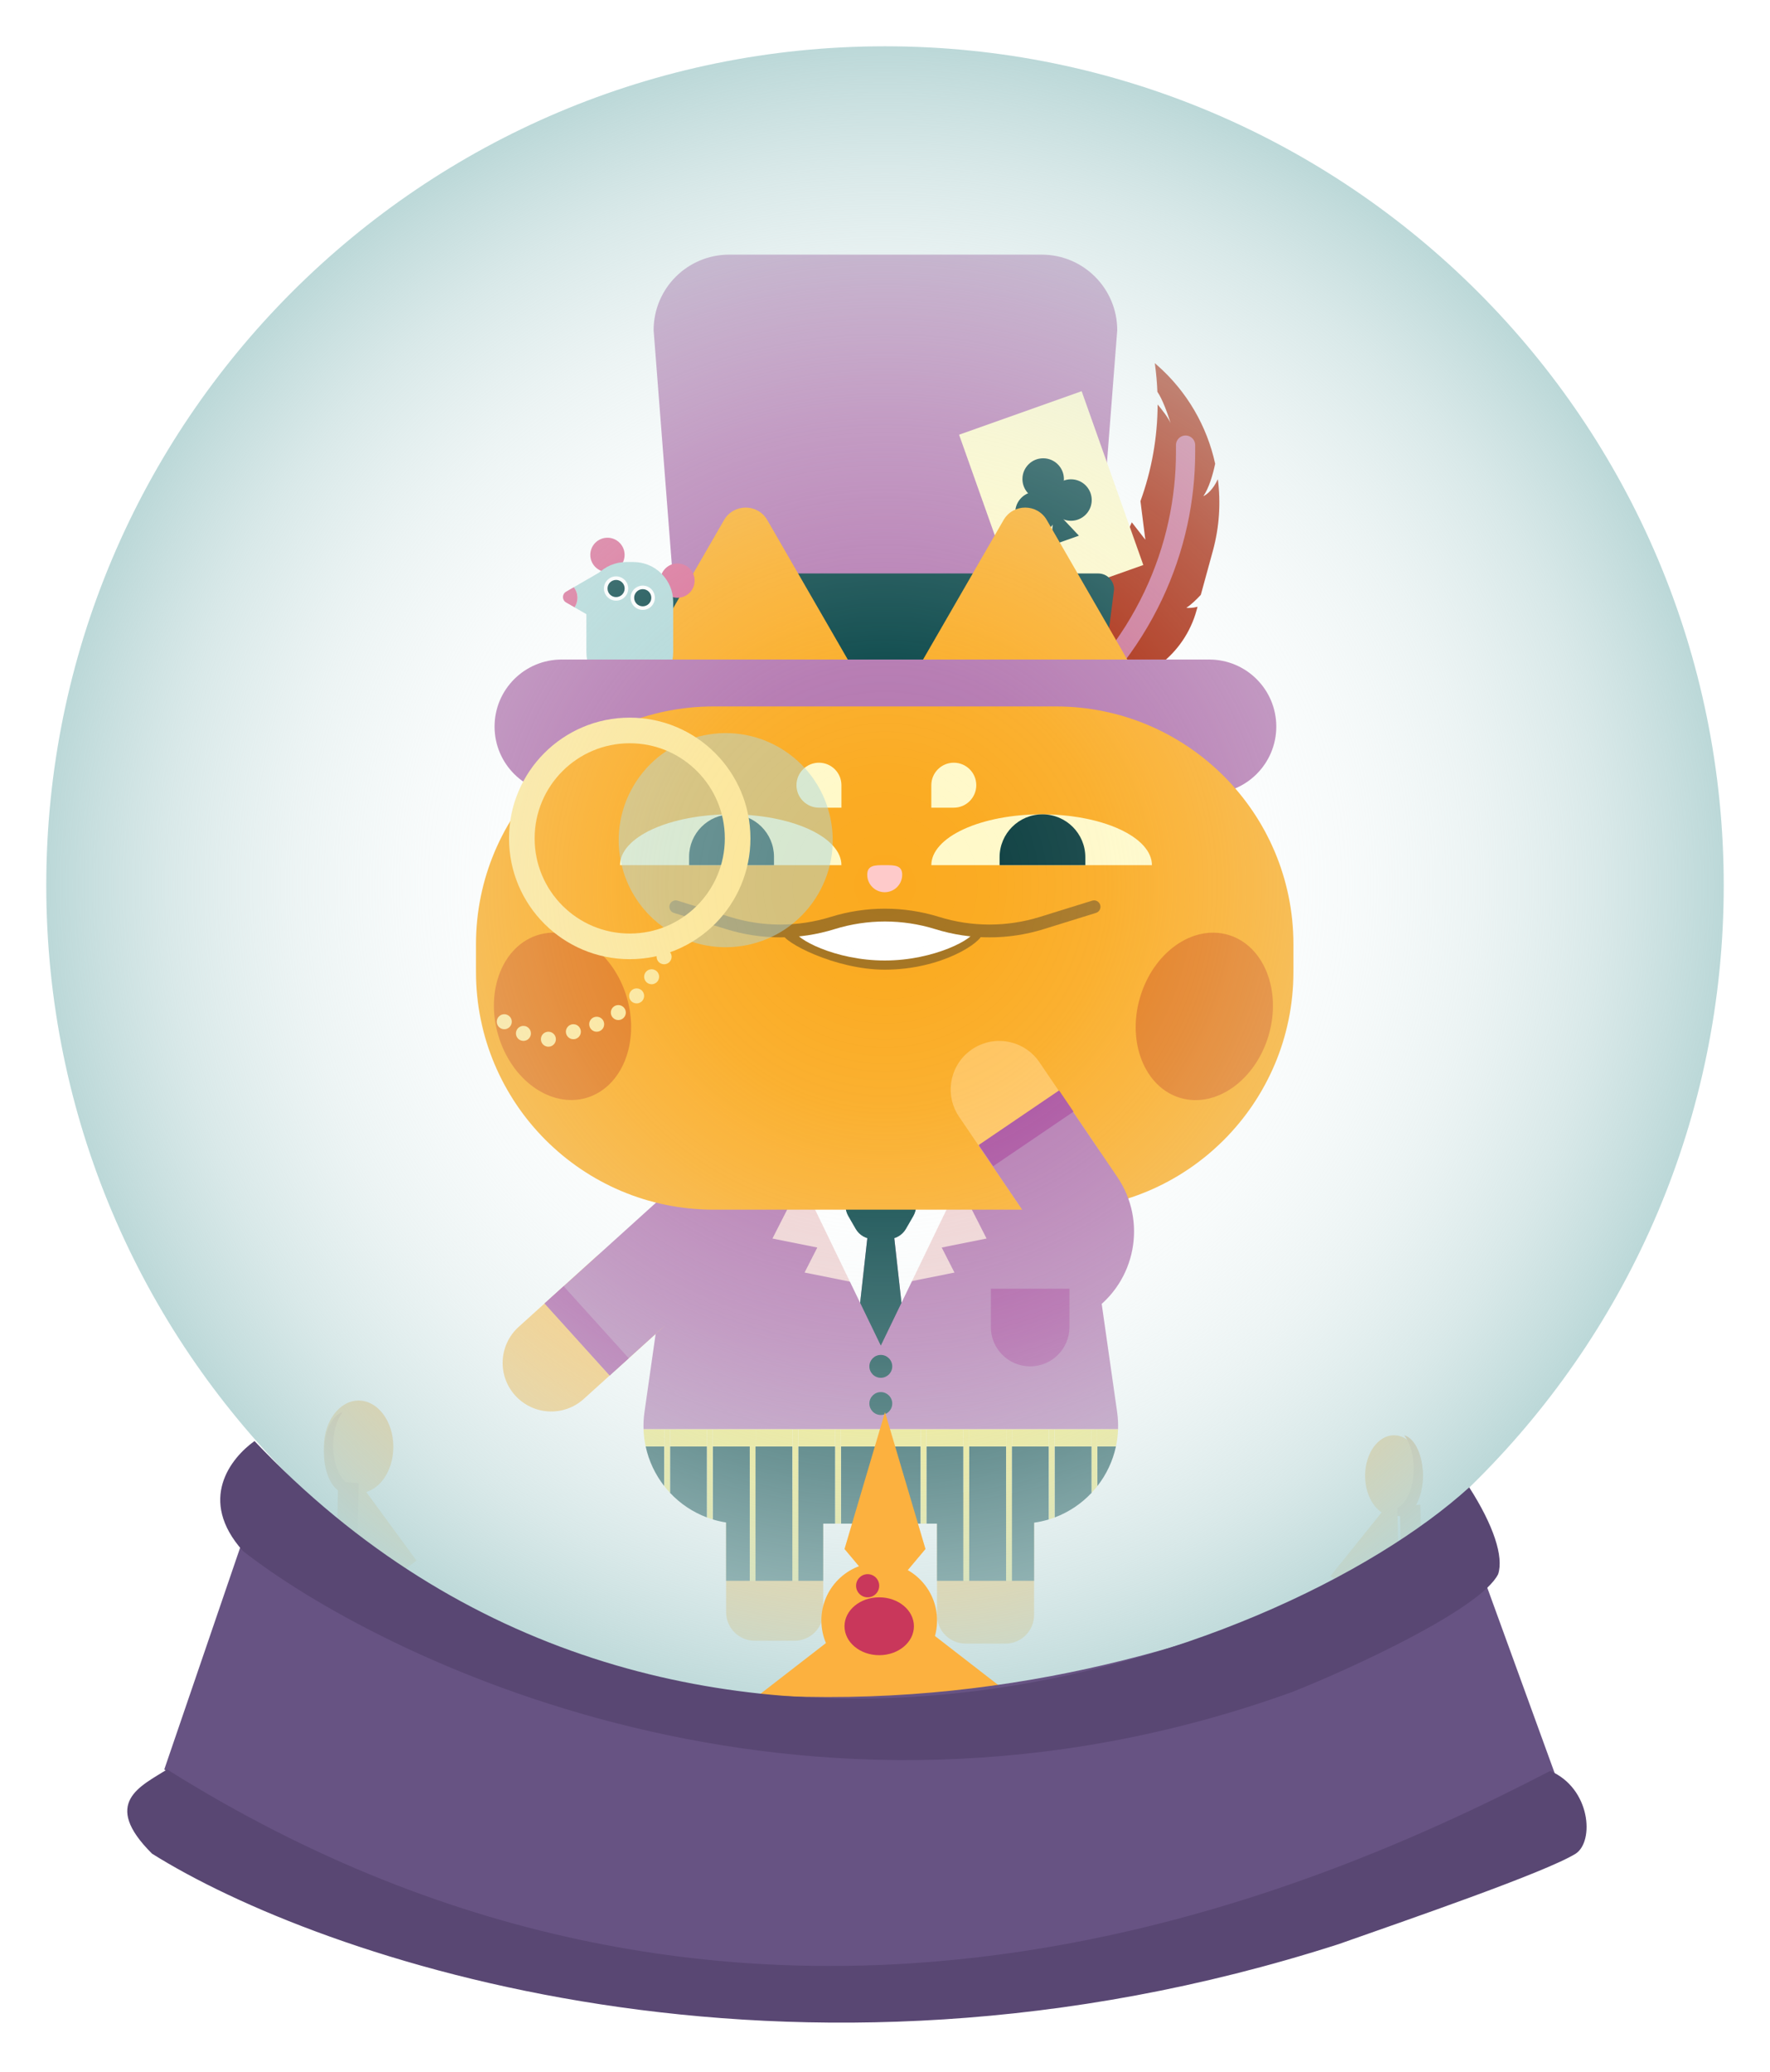 <svg width="153" height="179" viewBox="0 0 153 179" fill="none" xmlns="http://www.w3.org/2000/svg">
<g filter="url(#filter0_d_2464_25774)">
<path d="M68.682 124.713H65.24C63.873 124.713 62.765 125.821 62.765 127.187V135.279C62.765 136.645 63.873 137.753 65.24 137.753H68.682C70.049 137.753 71.157 136.645 71.157 135.279V127.187C71.157 125.821 70.049 124.713 68.682 124.713Z" fill="#FFC259"/>
<path d="M86.912 124.96H83.469C82.103 124.96 80.995 126.068 80.995 127.434V135.526C80.995 136.892 82.103 138 83.469 138H86.912C88.279 138 89.387 136.892 89.387 135.526V127.434C89.387 126.068 88.279 124.96 86.912 124.96Z" fill="#FFC259"/>
<path d="M96.567 118.001L93.803 98.644C93.209 94.485 89.648 91.396 85.446 91.396H66.83C62.628 91.396 59.067 94.485 58.472 98.644L55.709 118.001C55.637 118.501 55.613 118.997 55.629 119.482H96.646C96.662 118.995 96.637 118.501 96.566 118.001H96.567Z" fill="#B274AE"/>
<path d="M44.533 116.563L44.534 116.564C46.088 118.282 48.741 118.415 50.459 116.862L57.105 110.854C58.823 109.3 58.956 106.647 57.403 104.929L57.402 104.928C55.848 103.21 53.195 103.076 51.476 104.63L44.831 110.638C43.113 112.192 42.979 114.844 44.533 116.563Z" fill="#FFC259"/>
<path d="M47.074 108.611L52.702 114.835L65.571 103.2L59.943 96.977L47.074 108.611Z" fill="#B274AE"/>
<path d="M66.771 103.003L72.377 104.127L69.365 97.908L66.771 103.003Z" fill="#F0D1D1"/>
<path d="M69.547 105.942L73.634 106.762L71.438 102.229L69.547 105.942Z" fill="#F0D1D1"/>
<path d="M85.279 103.003L79.673 104.127L82.685 97.908L85.279 103.003Z" fill="#F0D1D1"/>
<path d="M82.504 105.942L78.418 106.762L80.612 102.229L82.504 105.942Z" fill="#F0D1D1"/>
<path d="M77.203 102.066L77.925 108.558L82.557 98.978H69.719L74.35 108.558L75.073 102.066H77.203Z" fill="white"/>
<path d="M76.776 97.295H75.498C74.864 97.295 74.278 97.634 73.962 98.182L73.324 99.289C73.007 99.837 73.007 100.513 73.324 101.061L73.962 102.168C74.278 102.717 74.864 103.055 75.498 103.055H76.776C77.41 103.055 77.996 102.717 78.312 102.168L78.951 101.061C79.267 100.513 79.267 99.837 78.951 99.289L78.312 98.182C77.996 97.634 77.41 97.295 76.776 97.295Z" fill="#004042"/>
<path d="M77.203 102.066H75.073L74.35 108.558L75.571 111.083L76.138 112.256L76.705 111.083L77.925 108.558L77.203 102.066Z" fill="#004042"/>
<path d="M79.584 120.964H76.385V127.634H79.584V120.964Z" fill="#004042"/>
<path d="M87.466 120.964V132.575H89.387V127.551C89.825 127.491 90.251 127.395 90.665 127.269V120.964H87.466Z" fill="#004042"/>
<path d="M86.972 120.964H83.772V132.575H86.972V120.964Z" fill="#004042"/>
<path d="M61.61 120.964V127.271C61.984 127.385 62.37 127.474 62.765 127.534V132.575H64.81V120.964H61.61Z" fill="#004042"/>
<path d="M68.998 120.964V132.575H71.157V127.634H72.197V120.964H68.998Z" fill="#004042"/>
<path d="M80.079 120.964V127.634H80.995V132.575H83.278V120.964H80.079Z" fill="#004042"/>
<path d="M75.891 120.964H72.691V127.634H75.891V120.964Z" fill="#004042"/>
<path d="M68.503 120.964H65.304V132.575H68.503V120.964Z" fill="#004042"/>
<path d="M55.812 120.964C56.083 122.231 56.643 123.401 57.422 124.396V120.964H55.812Z" fill="#004042"/>
<path d="M57.916 120.964V124.972C58.794 125.907 59.884 126.645 61.116 127.103V120.964H57.916Z" fill="#004042"/>
<path d="M94.853 124.396C95.633 123.401 96.191 122.231 96.463 120.964H94.853V124.396Z" fill="#004042"/>
<path d="M91.159 120.964V127.103C92.391 126.644 93.481 125.906 94.359 124.971V120.964H91.159Z" fill="#004042"/>
<path d="M57.422 120.964V124.396C57.578 124.595 57.744 124.787 57.916 124.971V120.963H57.422V120.964Z" fill="#F6E972"/>
<path d="M61.116 120.964V127.103C61.279 127.164 61.443 127.22 61.61 127.271V120.964H61.116Z" fill="#F6E972"/>
<path d="M65.304 120.964H64.81V132.575H65.304V120.964Z" fill="#F6E972"/>
<path d="M68.998 120.964H68.503V132.575H68.998V120.964Z" fill="#F6E972"/>
<path d="M72.691 120.964H72.197V127.634H72.691V120.964Z" fill="#F6E972"/>
<path d="M76.385 120.964H75.891V127.634H76.385V120.964Z" fill="#F6E972"/>
<path d="M83.772 120.964H83.278V132.575H83.772V120.964Z" fill="#F6E972"/>
<path d="M87.466 120.964H86.972V132.575H87.466V120.964Z" fill="#F6E972"/>
<path d="M80.079 120.964H79.585V127.634H80.079V120.964Z" fill="#F6E972"/>
<path d="M90.665 120.964V127.269C90.832 127.218 90.998 127.164 91.159 127.103V120.964H90.665Z" fill="#F6E972"/>
<path d="M94.359 120.964V124.971C94.532 124.787 94.698 124.594 94.853 124.396V120.964H94.359Z" fill="#F6E972"/>
<path d="M79.584 119.482H76.385V120.964H79.584V119.482Z" fill="#F6E972"/>
<path d="M90.665 119.482H87.466V120.964H90.665V119.482Z" fill="#F6E972"/>
<path d="M86.972 119.482H83.772V120.964H86.972V119.482Z" fill="#F6E972"/>
<path d="M64.81 119.482H61.61V120.964H64.81V119.482Z" fill="#F6E972"/>
<path d="M72.197 119.482H68.998V120.964H72.197V119.482Z" fill="#F6E972"/>
<path d="M83.278 119.482H80.079V120.964H83.278V119.482Z" fill="#F6E972"/>
<path d="M75.891 119.482H72.691V120.964H75.891V119.482Z" fill="#F6E972"/>
<path d="M68.503 119.482H65.304V120.964H68.503V119.482Z" fill="#F6E972"/>
<path d="M57.422 119.482H55.628C55.645 119.987 55.708 120.482 55.811 120.964H57.422V119.482Z" fill="#F6E972"/>
<path d="M61.116 119.482H57.916V120.964H61.116V119.482Z" fill="#F6E972"/>
<path d="M94.853 119.482V120.964H96.463C96.567 120.482 96.629 119.987 96.645 119.482H94.852H94.853Z" fill="#F6E972"/>
<path d="M94.359 119.482H91.159V120.964H94.359V119.482Z" fill="#F6E972"/>
<path d="M57.916 119.482H57.422V120.964H57.916V119.482Z" fill="#F6E972"/>
<path d="M61.61 119.482H61.116V120.964H61.61V119.482Z" fill="#F6E972"/>
<path d="M65.304 119.482H64.81V120.964H65.304V119.482Z" fill="#F6E972"/>
<path d="M68.998 119.482H68.503V120.964H68.998V119.482Z" fill="#F6E972"/>
<path d="M72.691 119.482H72.197V120.964H72.691V119.482Z" fill="#F6E972"/>
<path d="M76.385 119.482H75.891V120.964H76.385V119.482Z" fill="#F6E972"/>
<path d="M83.772 119.482H83.278V120.964H83.772V119.482Z" fill="#F6E972"/>
<path d="M87.466 119.482H86.972V120.964H87.466V119.482Z" fill="#F6E972"/>
<path d="M80.079 119.482H79.585V120.964H80.079V119.482Z" fill="#F6E972"/>
<path d="M91.159 119.482H90.665V120.964H91.159V119.482Z" fill="#F6E972"/>
<path d="M94.853 119.482H94.359V120.964H94.853V119.482Z" fill="#F6E972"/>
<path d="M76.138 115.035C76.683 115.035 77.126 114.593 77.126 114.047C77.126 113.501 76.683 113.059 76.138 113.059C75.592 113.059 75.149 113.501 75.149 114.047C75.149 114.593 75.592 115.035 76.138 115.035Z" fill="#004042"/>
<path d="M76.138 118.247C76.683 118.247 77.126 117.804 77.126 117.259C77.126 116.713 76.683 116.27 76.138 116.27C75.592 116.27 75.149 116.713 75.149 117.259C75.149 117.804 75.592 118.247 76.138 118.247Z" fill="#004042"/>
<path d="M85.65 107.341H92.444V110.65C92.444 112.525 90.922 114.047 89.047 114.047C87.172 114.047 85.65 112.525 85.65 110.65V107.341Z" fill="#A6499B"/>
<path d="M47.074 108.61L52.702 114.834L54.348 113.346L48.72 107.122L47.074 108.61Z" fill="#A6499B"/>
<path d="M52.509 45.421C53.328 45.421 53.991 44.758 53.991 43.939C53.991 43.12 53.328 42.457 52.509 42.457C51.69 42.457 51.027 43.12 51.027 43.939C51.027 44.758 51.69 45.421 52.509 45.421Z" fill="#D96892"/>
<path d="M94.328 53.45H58.745L56.499 24.528C56.499 20.922 59.422 18 63.028 18H90.045C93.651 18 96.574 20.922 96.574 24.528L94.328 53.45Z" fill="#B274AE"/>
<path fill-rule="evenodd" clip-rule="evenodd" d="M97.833 41.129L97.835 41.126L99.004 42.629L98.582 39.296C99.554 36.615 100.055 33.79 100.066 30.946C100.483 31.442 100.993 32.105 101.183 32.549C100.96 31.811 100.489 30.486 100.046 29.851C100.015 29.077 99.947 28.302 99.842 27.53L99.821 27.373L100.032 27.558C102.617 29.83 104.335 32.828 105.04 36.066C104.843 36.997 104.505 38.168 104.016 38.87C104.324 38.734 104.869 38.283 105.271 37.397C105.535 39.436 105.403 41.541 104.839 43.597L103.799 47.392C103.409 47.812 102.951 48.251 102.545 48.514C102.768 48.534 103.148 48.525 103.517 48.422L103.436 48.717C102.384 52.555 98.896 55.215 94.917 55.215C93.87 52.891 93.818 50.246 94.761 47.891L95.898 50.802L95.23 46.839L97.833 41.129Z" fill="#A61E00"/>
<path d="M102.481 34.456V35.059C102.481 37.121 102.26 39.177 101.822 41.192V41.192C101.355 43.342 100.633 45.454 99.691 47.442V47.442C98.693 49.549 97.436 51.554 95.969 53.366L95.402 54.067C95.399 54.069 95.398 54.072 95.396 54.076L93.6 58.266" stroke="#CA6E91" stroke-width="1.661" stroke-linecap="round"/>
<path d="M93.499 29.797L82.904 33.557L88.234 48.573L98.829 44.814L93.499 29.797Z" fill="#FFF9C8"/>
<path d="M89.551 42.068C90.541 42.068 91.343 41.265 91.343 40.276C91.343 39.286 90.541 38.483 89.551 38.483C88.561 38.483 87.758 39.286 87.758 40.276C87.758 41.265 88.561 42.068 89.551 42.068Z" fill="#004042"/>
<path d="M92.576 40.993C93.566 40.993 94.369 40.191 94.369 39.201C94.369 38.211 93.566 37.409 92.576 37.409C91.586 37.409 90.784 38.211 90.784 39.201C90.784 40.191 91.586 40.993 92.576 40.993Z" fill="#004042"/>
<path d="M90.172 39.179C91.162 39.179 91.965 38.376 91.965 37.386C91.965 36.397 91.162 35.594 90.172 35.594C89.182 35.594 88.38 36.397 88.38 37.386C88.38 38.376 89.182 39.179 90.172 39.179Z" fill="#004042"/>
<path d="M91.094 39.983L90.858 43.131L93.262 42.279L91.094 39.983Z" fill="#004042"/>
<path d="M95.51 53.08H57.563L56.771 46.915C56.771 46.158 57.385 45.545 58.141 45.545H94.932C95.689 45.545 96.302 46.159 96.302 46.915L95.51 53.08Z" fill="#004042"/>
<path d="M62.586 40.931L55.571 53.08H73.339L66.325 40.931C65.494 39.492 63.417 39.492 62.586 40.931Z" fill="#FBAA1F"/>
<path d="M86.748 40.931L79.733 53.08H97.501L90.487 40.931C89.656 39.492 87.579 39.492 86.748 40.931Z" fill="#FBAA1F"/>
<path d="M52.756 44.909L49.598 46.732C49.796 46.984 49.915 47.3 49.915 47.645C49.915 47.951 49.822 48.235 49.663 48.471L52.756 50.257V44.909Z" fill="#AFD7D7"/>
<path d="M58.562 47.645C59.381 47.645 60.045 46.981 60.045 46.163C60.045 45.344 59.381 44.68 58.562 44.68C57.743 44.68 57.08 45.344 57.08 46.163C57.08 46.981 57.743 47.645 58.562 47.645Z" fill="#D96892"/>
<path d="M54.749 44.557H54.131C52.229 44.557 50.688 46.098 50.688 47.999V52.355C50.688 54.256 52.229 55.797 54.131 55.797H54.749C56.65 55.797 58.191 54.256 58.191 52.355V47.999C58.191 46.098 56.65 44.557 54.749 44.557Z" fill="#AFD7D7"/>
<path d="M49.599 46.732L48.93 47.119C48.572 47.325 48.572 47.842 48.93 48.049L49.664 48.472C49.824 48.236 49.916 47.951 49.916 47.646C49.916 47.301 49.797 46.985 49.6 46.733L49.599 46.732Z" fill="#D96892"/>
<path d="M53.255 47.894C53.835 47.894 54.305 47.424 54.305 46.844C54.305 46.264 53.835 45.794 53.255 45.794C52.675 45.794 52.205 46.264 52.205 46.844C52.205 47.424 52.675 47.894 53.255 47.894Z" fill="white"/>
<path d="M53.255 47.586C53.664 47.586 53.996 47.254 53.996 46.844C53.996 46.435 53.664 46.103 53.255 46.103C52.846 46.103 52.514 46.435 52.514 46.844C52.514 47.254 52.846 47.586 53.255 47.586Z" fill="#004042"/>
<path d="M55.559 48.692C56.139 48.692 56.609 48.222 56.609 47.642C56.609 47.063 56.139 46.593 55.559 46.593C54.979 46.593 54.509 47.063 54.509 47.642C54.509 48.222 54.979 48.692 55.559 48.692Z" fill="white"/>
<path d="M55.559 48.383C55.968 48.383 56.3 48.052 56.3 47.642C56.3 47.233 55.968 46.901 55.559 46.901C55.15 46.901 54.818 47.233 54.818 47.642C54.818 48.052 55.15 48.383 55.559 48.383Z" fill="#004042"/>
<path d="M104.529 52.981H48.544C45.344 52.981 42.75 55.575 42.75 58.774C42.75 61.973 45.344 64.567 48.544 64.567H104.529C107.729 64.567 110.323 61.973 110.323 58.774C110.323 55.575 107.729 52.981 104.529 52.981Z" fill="#B274AE"/>
<path d="M91.252 57.032H61.697C50.346 57.032 41.144 66.234 41.144 77.584V79.96C41.144 91.31 50.346 100.511 61.697 100.511H91.252C102.603 100.511 111.805 91.31 111.805 79.96V77.584C111.805 66.234 102.603 57.032 91.252 57.032Z" fill="#FBAA1F"/>
<path d="M93.765 101.009L93.766 101.008C95.683 99.707 96.181 97.098 94.88 95.181L89.847 87.77C88.546 85.854 85.936 85.355 84.02 86.656L84.019 86.657C82.102 87.959 81.603 90.567 82.905 92.484L87.938 99.895C89.239 101.811 91.848 102.31 93.765 101.009Z" fill="#FFC259"/>
<path d="M84.604 94.986L94.35 109.338C98.184 106.734 99.182 101.516 96.578 97.682L91.546 90.272L84.604 94.986Z" fill="#B274AE"/>
<path d="M85.851 96.755L92.793 92.042L91.547 90.207L84.604 94.92L85.851 96.755Z" fill="#A6499B"/>
<path d="M72.733 70.744C72.733 70.168 72.485 69.597 72.004 69.065C71.523 68.532 70.818 68.048 69.93 67.641C69.041 67.233 67.986 66.91 66.825 66.689C65.664 66.469 64.419 66.355 63.163 66.355C61.906 66.355 60.661 66.469 59.5 66.689C58.339 66.91 57.284 67.233 56.395 67.641C55.507 68.048 54.802 68.532 54.321 69.065C53.84 69.597 53.592 70.168 53.592 70.744L63.163 70.744H72.733Z" fill="#FFF9C8"/>
<path d="M59.565 70.025C59.565 67.998 61.208 66.355 63.234 66.355C65.261 66.355 66.904 67.998 66.904 70.025V70.744H59.565V70.025Z" fill="#0D3F41"/>
<path d="M99.573 70.744C99.573 70.168 99.326 69.597 98.847 69.065C98.368 68.532 97.665 68.048 96.78 67.641C95.895 67.233 94.844 66.91 93.687 66.689C92.53 66.469 91.29 66.355 90.038 66.355C88.786 66.355 87.547 66.469 86.39 66.689C85.233 66.91 84.182 67.233 83.297 67.641C82.411 68.048 81.709 68.532 81.23 69.065C80.751 69.597 80.504 70.168 80.504 70.744L90.038 70.744H99.573Z" fill="#FFF9C8"/>
<path d="M86.405 70.061C86.405 68.014 88.064 66.355 90.111 66.355C92.157 66.355 93.816 68.014 93.816 70.061V70.744H86.405V70.061Z" fill="#0D3F41"/>
<path d="M84.894 76.681C84.894 77.376 81.44 79.775 76.475 79.775C72.183 79.775 67.66 77.376 67.66 76.681C67.66 76.681 72.183 75.925 76.475 75.925C80.767 75.925 85.397 76.681 84.894 76.681Z" fill="#A57421"/>
<path d="M68.847 63.836C68.847 62.763 69.717 61.894 70.79 61.894C71.863 61.894 72.733 62.763 72.733 63.836V65.779H70.79C69.717 65.779 68.847 64.909 68.847 63.836Z" fill="#FFF9C8"/>
<path d="M84.246 76.393C84.246 77.088 80.767 78.983 76.475 78.983C72.183 78.983 68.703 77.088 68.703 76.393C68.703 76.393 72.183 75.134 76.475 75.134C80.767 75.134 84.75 76.393 84.246 76.393Z" fill="white"/>
<path d="M84.39 63.836C84.39 62.763 83.52 61.894 82.447 61.894C81.374 61.894 80.504 62.763 80.504 63.836V65.779H82.447C83.52 65.779 84.39 64.909 84.39 63.836Z" fill="#FFF9C8"/>
<path d="M58.414 74.342L62.933 75.745C65.877 76.659 69.029 76.659 71.973 75.745V75.745C74.917 74.831 78.069 74.831 81.013 75.745V75.745C83.956 76.659 87.108 76.659 90.052 75.745L94.572 74.342" stroke="#A57421" stroke-width="1.107" stroke-linecap="round"/>
<path d="M77.986 71.572C77.986 72.406 77.309 73.083 76.475 73.083C75.64 73.083 74.964 72.406 74.964 71.572C74.964 70.737 75.64 70.744 76.475 70.744C77.309 70.744 77.986 70.737 77.986 71.572Z" fill="#FECACA"/>
<ellipse cx="48.624" cy="83.806" rx="5.793" ry="7.34" transform="rotate(-16.341 48.624 83.806)" fill="#E37815"/>
<ellipse cx="5.793" cy="7.34" rx="5.793" ry="7.34" transform="matrix(-0.96 -0.281 -0.281 0.96 111.726 78.393)" fill="#E37815"/>
<circle cx="62.731" cy="68.586" r="9.249" transform="rotate(33.29 62.731 68.586)" fill="#AFD7D7" fill-opacity="0.5"/>
<circle cx="54.434" cy="68.434" r="9.327" stroke="#FCE699" stroke-width="2.214"/>
<circle cx="57.406" cy="78.66" r="0.648" fill="#FCE699"/>
<circle cx="56.327" cy="80.386" r="0.648" fill="#FCE699"/>
<circle cx="55.031" cy="82.041" r="0.648" fill="#FCE699"/>
<circle cx="53.448" cy="83.481" r="0.648" fill="#FCE699"/>
<circle cx="51.578" cy="84.488" r="0.648" fill="#FCE699"/>
<circle cx="49.563" cy="85.136" r="0.648" fill="#FCE699"/>
<circle cx="47.404" cy="85.783" r="0.648" fill="#FCE699"/>
<circle cx="45.245" cy="85.28" r="0.648" fill="#FCE699"/>
<circle cx="43.59" cy="84.272" r="0.648" fill="#FCE699"/>
<path d="M31 125C32.657 125 34 123.209 34 121C34 118.791 32.657 117 31 117C29.343 117 28 118.791 28 121C28 123.209 29.343 125 31 125Z" fill="#FCB13F"/>
<path d="M29.615 118C29.121 118.636 28.798 119.692 28.798 120.886C28.798 122.831 29.652 124.408 30.707 124.408C30.806 124.408 30.904 124.393 31 124.367C30.691 124.765 30.315 125 29.908 125C28.855 125 28 123.424 28 121.479C28 119.718 28.7 118.259 29.615 118Z" fill="#DC8927"/>
<path d="M31 124L36 130.827L30.5 135L31 124Z" fill="#FCB13F"/>
<path d="M29.226 124L31 124.141L30.759 135L29 134.195L29.226 124Z" fill="#DC8927"/>
<path d="M120.5 127C121.881 127 123 125.433 123 123.5C123 121.567 121.881 120 120.5 120C119.119 120 118 121.567 118 123.5C118 125.433 119.119 127 120.5 127Z" fill="#FCB13F"/>
<path d="M121.385 120C121.879 120.636 122.202 121.692 122.202 122.886C122.202 124.831 121.348 126.408 120.293 126.408C120.194 126.408 120.096 126.393 120 126.367C120.309 126.765 120.685 127 121.092 127C122.145 127 123 125.424 123 123.479C123 121.718 122.3 120.259 121.385 120Z" fill="#DC8927"/>
<path d="M120.765 125L115 132.174L121 136L120.765 125Z" fill="#FCB13F"/>
<path d="M122.774 126L121 126.128L121.241 136L123 135.268L122.774 126Z" fill="#DC8927"/>
<path d="M76.5 145C116.541 145 149 112.541 149 72.5C149 32.459 116.541 0 76.5 0C36.459 0 4 32.459 4 72.5C4 112.541 36.459 145 76.5 145Z" fill="url(#paint0_radial_2464_25774)" fill-opacity="0.97"/>
<path d="M76.5 134L61 146H92L76.5 134Z" fill="#FCB13F"/>
<path d="M76 141C78.761 141 81 138.761 81 136C81 133.239 78.761 131 76 131C73.239 131 71 133.239 71 136C71 138.761 73.239 141 76 141Z" fill="#FCB13F"/>
<path d="M76.5 134L73 129.827L76.5 118L80 129.827L76.5 134Z" fill="#FCB13F"/>
<path d="M76 139C77.657 139 79 137.881 79 136.5C79 135.119 77.657 134 76 134C74.343 134 73 135.119 73 136.5C73 137.881 74.343 139 76 139Z" fill="#C9375B"/>
<path d="M75 134C75.552 134 76 133.552 76 133C76 132.448 75.552 132 75 132C74.448 132 74 132.448 74 133C74 133.552 74.448 134 75 134Z" fill="#C9375B"/>
<path d="M76 146C76.552 146 77 145.328 77 144.5C77 143.672 76.552 143 76 143C75.448 143 75 143.672 75 144.5C75 145.328 75.448 146 76 146Z" fill="#C9375B"/>
<path d="M14.201 148.87L21 129C66.643 154.616 108.355 138.173 126.5 127.5L134.5 149.5C81.405 181.636 32.346 162.26 14.201 148.87Z" fill="#675383"/>
<path d="M21 130C17.041 125.575 19.962 121.955 22 120.5C58 158.5 110.5 139.5 127 124.5C129.096 127.76 130 130.5 129.5 132C128 135 116.859 140.137 111.716 142.174C69.1 157.544 32.5 139 21 130Z" fill="#594773"/>
<path d="M13.142 156.147C8.714 151.743 12.165 150.318 14.444 148.87C64.561 180.308 111.551 160.644 134 149C137.5 150.5 137.832 155.085 136.204 156.147C133.599 157.77 121.445 161.942 115.694 163.97C68.031 179.269 27.466 165.129 13.142 156.147Z" fill="#594773"/>
</g>
<defs>
<filter id="filter0_d_2464_25774" x="0" y="0" width="153" height="178.747" filterUnits="userSpaceOnUse" color-interpolation-filters="sRGB">
<feFlood flood-opacity="0" result="BackgroundImageFix"/>
<feColorMatrix in="SourceAlpha" type="matrix" values="0 0 0 0 0 0 0 0 0 0 0 0 0 0 0 0 0 0 127 0" result="hardAlpha"/>
<feOffset dy="4"/>
<feGaussianBlur stdDeviation="2"/>
<feComposite in2="hardAlpha" operator="out"/>
<feColorMatrix type="matrix" values="0 0 0 0 0 0 0 0 0 0 0 0 0 0 0 0 0 0 0.25 0"/>
<feBlend mode="normal" in2="BackgroundImageFix" result="effect1_dropShadow_2464_25774"/>
<feBlend mode="normal" in="SourceGraphic" in2="effect1_dropShadow_2464_25774" result="shape"/>
</filter>
<radialGradient id="paint0_radial_2464_25774" cx="0" cy="0" r="1" gradientUnits="userSpaceOnUse" gradientTransform="translate(76.5 72.5) scale(72.5)">
<stop stop-color="white" stop-opacity="0"/>
<stop offset="0.12" stop-color="#FDFEFE" stop-opacity="0.02"/>
<stop offset="0.26" stop-color="#F9FBFB" stop-opacity="0.08"/>
<stop offset="0.4" stop-color="#F1F7F7" stop-opacity="0.19"/>
<stop offset="0.55" stop-color="#E7F1F1" stop-opacity="0.33"/>
<stop offset="0.7" stop-color="#DAE9E9" stop-opacity="0.52"/>
<stop offset="0.85" stop-color="#CAE0E0" stop-opacity="0.74"/>
<stop offset="1" stop-color="#B8D6D6"/>
</radialGradient>
</defs>
</svg>
